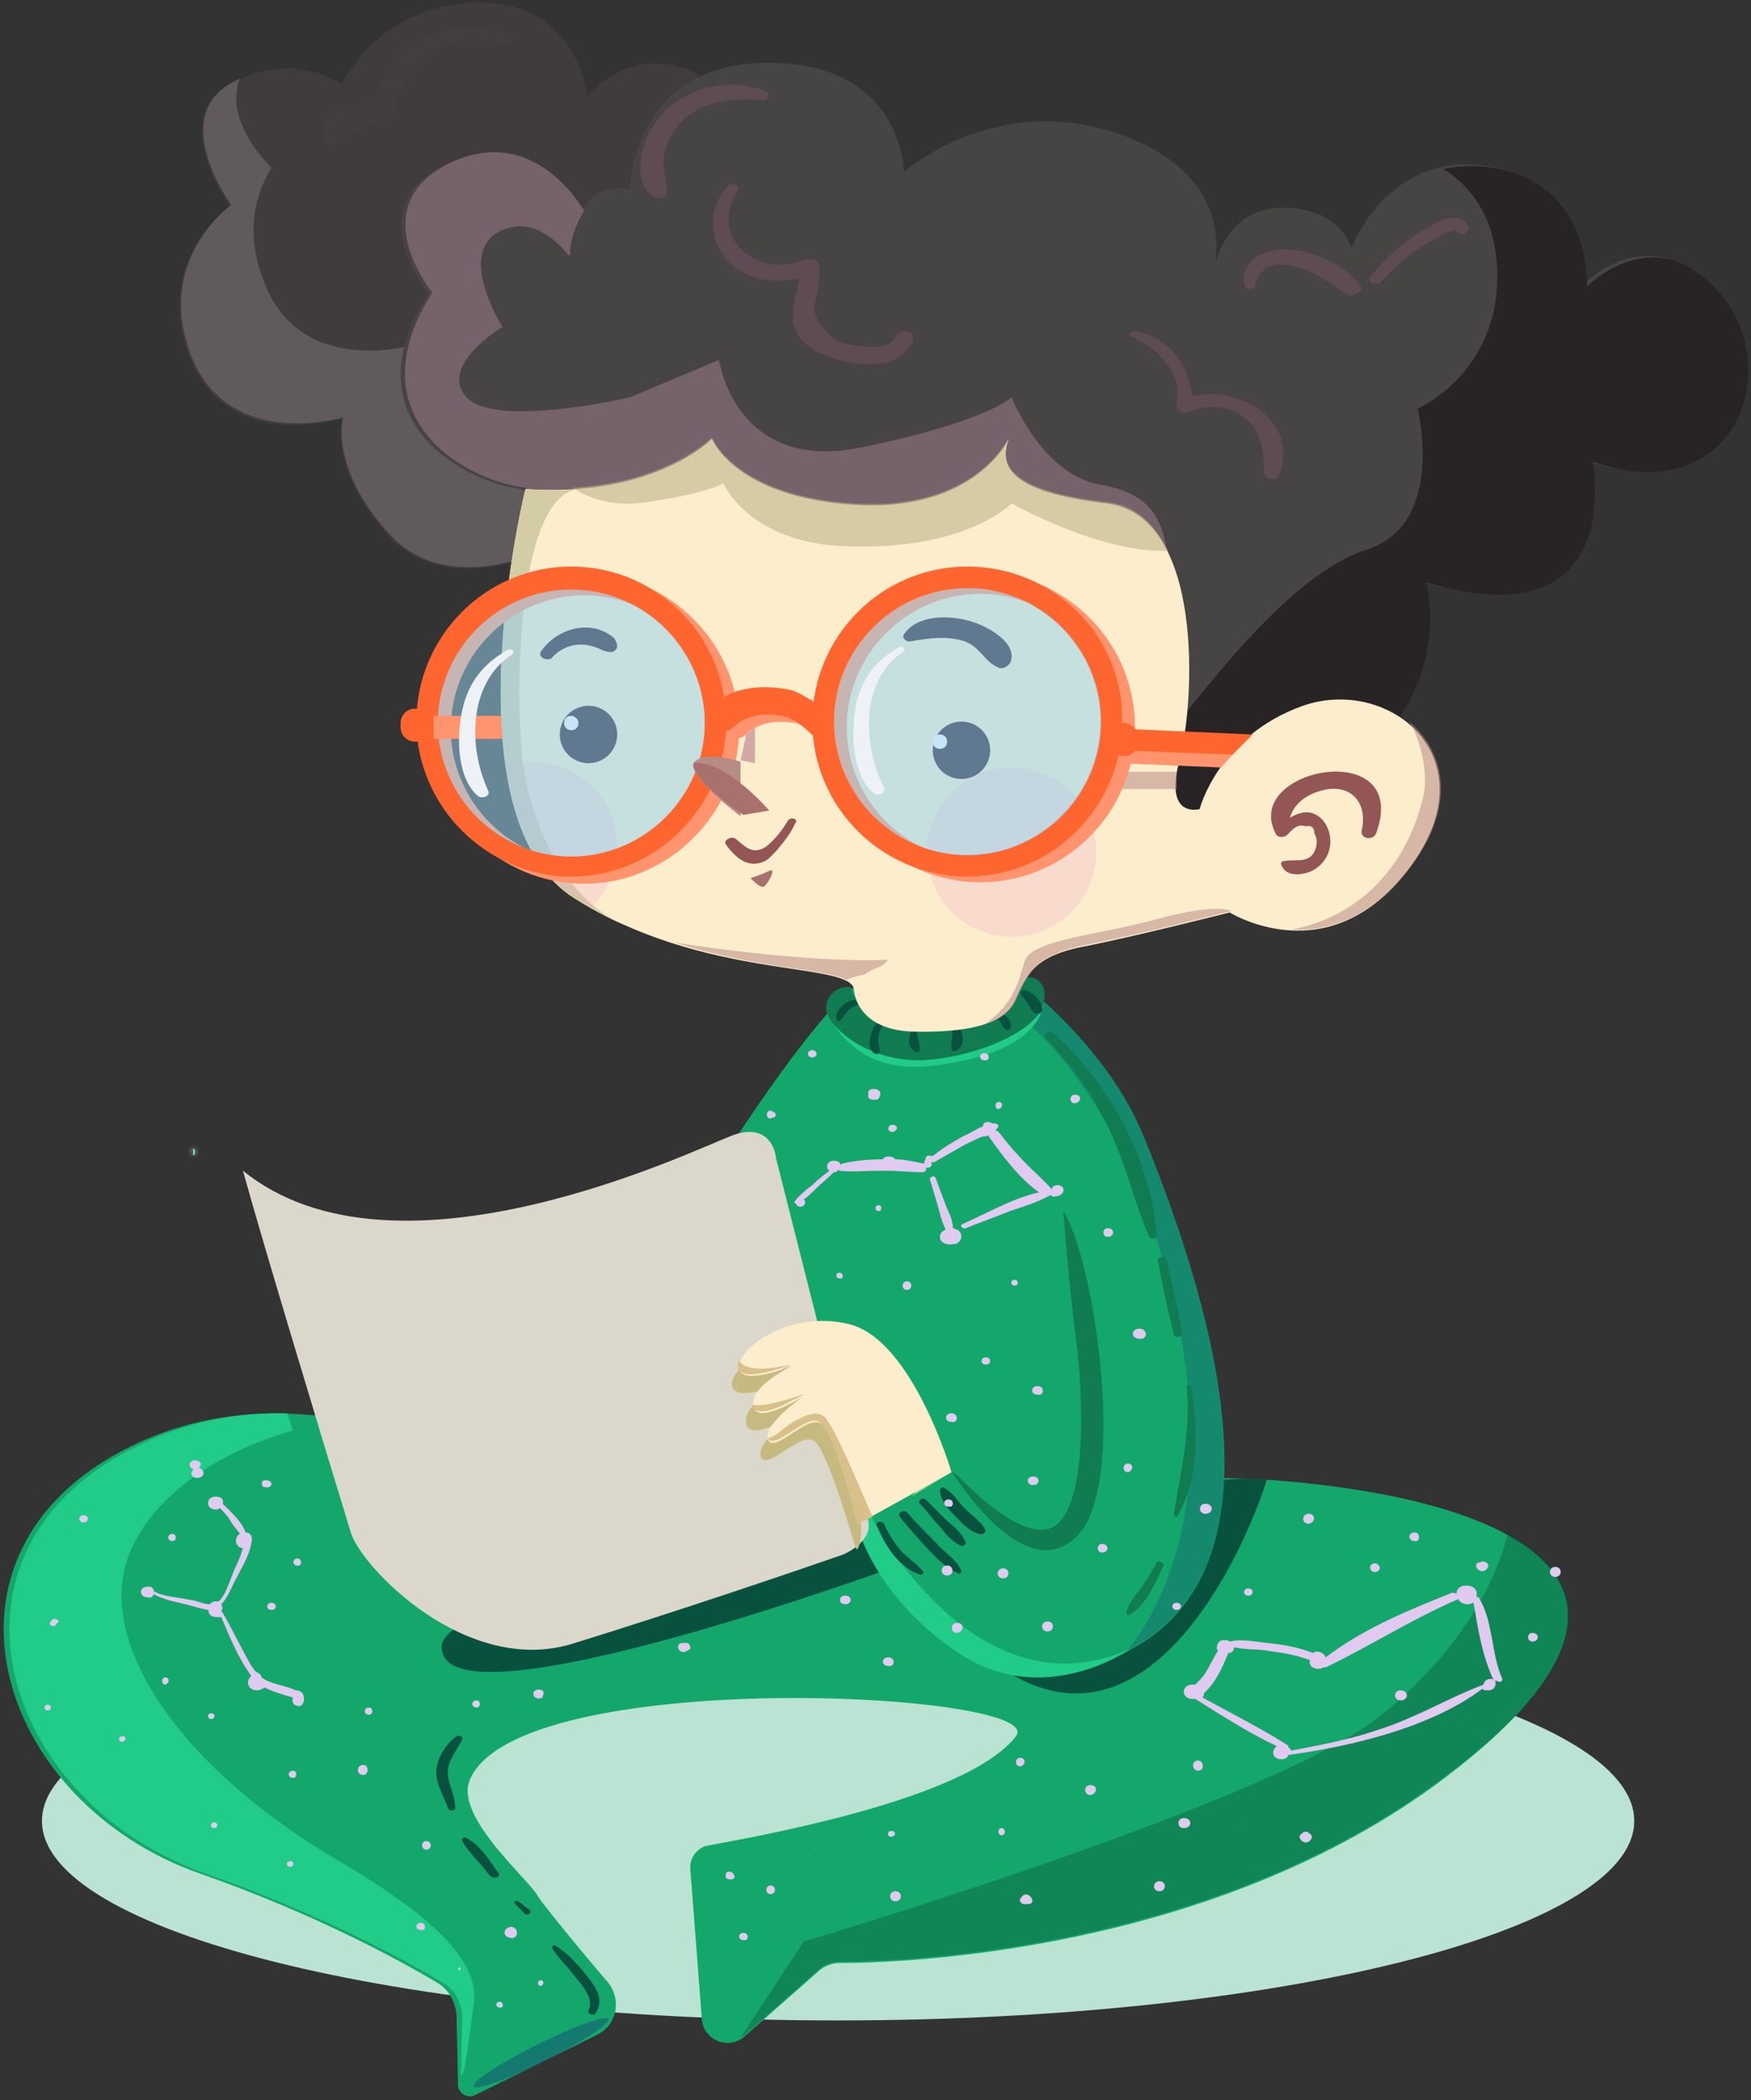 <svg width="276" height="331" viewBox="0 0 276 331" fill="none" xmlns="http://www.w3.org/2000/svg">
<rect x="0" y="0" width="276" height="331" fill="#333333" stroke="none"/>
<g clip-path="url(#clip0_0_882)">
<path d="M132.107 318.438C201.413 318.438 257.596 304.361 257.596 286.996C257.596 269.631 201.413 255.554 132.107 255.554C62.801 255.554 6.617 269.631 6.617 286.996C6.617 304.361 62.801 318.438 132.107 318.438Z" fill="#BAE3D3"/>
<path d="M73.996 280.662C81.232 262.339 165.57 266.637 160.143 273.649C153.134 282.697 125.549 288.352 111.756 290.841C109.948 291.067 108.591 292.876 108.817 294.686L110.626 318.211C110.852 321.604 114.922 323.187 117.409 320.925L128.94 310.746C129.845 309.841 131.202 309.389 132.332 309.389C142.733 309.389 191.572 307.579 227.749 280.209C268.901 248.994 237.02 236.326 201.973 233.386C170.77 230.898 151.551 240.398 151.551 240.398H93.894C93.894 240.398 54.325 211.218 20.635 227.957C-13.055 244.47 -0.845 284.055 31.714 295.365C49.803 301.698 63.369 309.163 69.022 312.556C70.831 313.687 71.735 315.496 71.962 317.532L72.188 328.164C71.962 329.747 73.544 330.878 74.901 330.199L94.12 320.699C97.285 319.116 97.964 315.27 95.929 312.556C91.633 307.579 85.754 300.341 84.85 298.984C83.719 296.496 71.735 286.543 73.996 280.662Z" fill="#14A76C"/>
<path d="M70.135 261.317C76.148 270.828 142.282 246.506 142.282 246.506L136.855 237.458C111.16 248.942 64.123 251.805 70.135 261.317Z" fill="#09513F"/>
<path opacity="0.34" d="M237.698 241.529C236.115 248.089 231.367 259.173 217.8 270.257C200.842 284.055 126.679 305.996 126.679 305.996L116.73 321.152C116.956 320.925 117.183 320.925 117.409 320.699L128.94 310.52C129.845 309.615 131.201 309.163 132.332 309.163C142.733 309.163 191.572 307.353 227.749 279.983C253.299 260.982 251.038 248.768 237.698 241.529Z" fill="#094930"/>
<path d="M72.64 327.259C72.867 327.033 72.867 326.807 73.093 326.354C73.545 324.771 74.449 317.306 74.675 315.949C75.354 310.747 71.962 304.187 53.421 293.329C26.967 277.721 14.305 257.363 20.862 243.791C27.419 229.993 46.186 225.469 46.186 225.469L45.281 222.755C37.368 222.529 29.228 224.112 21.54 227.957C-12.15 244.47 0.06 284.055 32.619 295.365C50.708 301.699 64.275 309.163 69.927 312.556C71.736 313.687 72.64 315.497 72.867 317.533L72.64 327.259Z" fill="#20CC87"/>
<path d="M166.697 256.685C166.697 256.685 170.088 231.351 199.708 233.16C196.091 244.696 180.489 279.531 156.748 262.114L166.697 256.685Z" fill="#09513F"/>
<path opacity="0.36" d="M95.929 318.211C95.477 317.532 90.502 319.342 84.623 322.283C78.745 325.223 74.222 328.164 74.675 328.842C75.127 329.521 80.101 327.711 85.98 324.771C91.859 321.83 96.155 318.89 95.929 318.211Z" fill="#152B75"/>
<path d="M93.216 312.33C91.633 310.294 89.824 308.032 87.563 306.675C87.337 306.449 86.885 306.675 87.111 307.127C88.016 308.711 89.598 310.068 90.729 311.651C91.859 313.009 93.668 315.044 92.764 316.854C92.538 317.533 93.668 317.759 93.894 317.306C95.025 315.497 94.347 313.913 93.216 312.33Z" fill="#09513F"/>
<path d="M83.493 301.02C82.815 300.568 82.362 300.115 81.684 299.663C81.458 299.437 80.78 299.663 81.232 300.115C81.684 300.568 82.362 301.246 82.815 301.699C83.267 301.925 83.945 301.472 83.493 301.02Z" fill="#09513F"/>
<path d="M78.518 295.139C77.161 293.329 75.805 290.841 73.543 289.71C73.317 289.484 72.639 289.71 72.865 290.162C73.317 291.067 73.996 291.746 74.674 292.651C75.578 293.556 76.483 294.686 77.161 295.591C77.839 296.27 79.196 295.817 78.518 295.139Z" fill="#09513F"/>
<path d="M70.604 278.852C70.83 277.043 72.186 275.686 72.865 274.102C73.091 273.65 72.186 273.424 71.96 273.65C70.378 274.781 69.021 276.817 68.795 278.852C68.569 281.114 69.925 282.924 70.604 284.96C70.83 285.638 71.96 285.412 71.734 284.734C71.734 282.698 70.378 280.888 70.604 278.852Z" fill="#09513F"/>
<path d="M134.594 155.574L161.274 155.121C161.274 155.121 174.615 165.074 180.267 179.098C192.477 208.957 202.2 246.958 178.458 259.852C148.838 275.912 135.498 240.172 135.498 240.172C135.498 240.172 50.934 237.458 50.708 236.553C50.482 235.648 47.995 199.004 47.995 199.004C47.995 199.004 90.955 219.136 109.496 189.504C127.81 160.098 134.594 155.574 134.594 155.574Z" fill="#14A76C"/>
<path opacity="0.24" d="M180.266 179.098C175.97 168.241 166.926 159.871 163.082 156.705L159.012 158.74C159.012 158.74 173.935 168.467 182.527 196.063C191.119 223.66 188.632 246.054 177.779 260.078C178.005 260.078 178.231 259.852 178.231 259.852C202.198 246.958 192.476 209.183 180.266 179.098Z" fill="#152B75"/>
<path d="M164.439 158.062C164.439 158.062 164.891 165.979 146.576 168.015C133.914 169.372 130.523 159.645 130.523 159.645L164.439 158.062Z" fill="#20CC87"/>
<path d="M151.099 232.708C151.099 232.708 161.953 244.47 166.701 240.172C171.449 236.101 170.771 218.909 169.414 209.635C168.284 200.361 167.605 190.861 167.605 190.861C172.58 198.778 178.006 234.97 169.414 242.434C161.048 250.125 149.969 231.803 149.969 231.803L151.099 232.708Z" fill="#117B51"/>
<path d="M137.308 239.041C137.308 239.041 153.588 270.935 178.234 259.852C178.234 259.852 164.667 269.578 151.101 260.53C137.534 251.482 135.047 240.172 135.047 240.172L137.308 239.041Z" fill="#20CC87"/>
<path d="M166.019 162.812C165.341 162.36 164.21 163.038 164.888 163.717C169.41 168.241 173.028 173.67 175.515 179.551C177.776 184.527 178.907 189.956 181.168 194.932C181.394 195.385 182.299 195.385 182.299 194.706C181.62 183.17 174.611 170.277 166.019 162.812Z" fill="#117B51"/>
<path d="M183.887 198.552C183.661 197.873 182.304 198.099 182.53 198.778C183.209 202.623 184.113 206.469 185.017 210.314C185.243 210.993 186.374 210.766 186.374 210.088C185.696 206.469 184.791 202.623 183.887 198.552Z" fill="#117B51"/>
<path d="M187.727 218.457C187.727 218.231 187.049 218.231 187.049 218.457C187.727 225.469 186.144 231.803 185.014 238.589C185.014 239.041 185.466 239.267 185.692 238.815C189.084 232.708 188.858 225.017 187.727 218.457Z" fill="#117B51"/>
<path d="M182.303 246.28C181.624 247.637 180.72 248.994 179.816 250.351C178.911 251.482 178.007 252.613 177.554 253.97C177.328 254.423 178.007 254.649 178.233 254.423C180.72 252.839 182.077 249.446 183.433 246.732C183.433 246.28 182.529 245.827 182.303 246.28Z" fill="#117B51"/>
<path d="M133.916 155.574C131.429 155.347 129.394 157.836 130.524 160.098C131.881 162.812 137.081 167.11 144.995 167.11C152.909 166.884 163.31 162.812 164.44 158.288C165.571 153.764 161.727 153.99 161.727 153.99C161.727 153.99 156.979 161.455 144.995 161.455C134.82 161.455 134.142 155.574 134.142 155.574H133.916Z" fill="#117B51"/>
<path d="M134.592 157.609C133.236 157.836 131.427 159.193 131.879 160.776C131.879 161.002 132.331 161.002 132.558 160.776C133.236 159.871 133.688 158.967 134.819 158.514C135.497 158.514 135.271 157.609 134.592 157.609Z" fill="#09513F"/>
<path d="M138.213 161.229C137.308 162.36 136.404 164.848 137.76 165.979C137.987 166.205 138.665 166.205 138.665 165.753C138.665 165.074 138.439 164.395 138.439 163.943C138.439 163.038 138.665 162.359 139.117 161.681C139.569 161.002 138.665 160.776 138.213 161.229Z" fill="#09513F"/>
<path d="M144.544 162.586C144.77 161.907 143.866 161.907 143.64 162.36C143.188 163.491 142.962 165.074 144.318 165.753C144.544 165.979 144.997 165.753 144.997 165.527C144.997 164.396 144.544 163.491 144.544 162.586Z" fill="#09513F"/>
<path d="M151.098 161.681C150.872 161.229 149.967 161.455 149.967 162.133C150.42 163.264 149.741 164.395 149.967 165.3C149.967 165.753 150.646 165.753 150.872 165.526C152.229 164.622 151.776 162.812 151.098 161.681Z" fill="#09513F"/>
<path d="M156.301 159.645C156.075 159.645 156.075 160.098 156.301 160.098C156.753 160.324 157.205 160.55 157.431 160.776C157.884 161.229 157.883 161.681 158.336 162.133C158.562 162.36 159.24 162.36 159.24 162.133C159.918 160.776 157.657 158.967 156.301 159.645Z" fill="#09513F"/>
<path d="M161.502 156.026C161.276 156.026 160.824 156.252 160.824 156.478C161.05 157.157 161.502 157.383 161.955 158.062C162.407 158.74 162.633 159.419 163.085 159.645C163.311 159.871 163.989 159.871 164.216 159.419C164.668 158.062 162.633 156.252 161.502 156.026Z" fill="#09513F"/>
<path d="M145.445 247.637C144.541 246.506 143.184 245.601 142.054 244.47C140.923 243.113 140.019 241.756 139.341 240.172C139.114 239.72 137.984 239.72 138.21 240.398C139.341 243.339 141.602 246.958 144.767 248.089C144.993 248.315 145.898 248.089 145.445 247.637Z" fill="#09513F"/>
<path d="M151.552 247.637C150.873 245.827 148.838 244.696 147.708 243.339C146.125 241.756 144.542 240.172 142.96 238.363C142.507 237.91 141.377 238.363 141.829 239.041C143.186 240.851 144.768 242.434 146.125 244.018C147.482 245.375 149.064 247.185 150.873 247.863C151.099 248.316 151.552 247.863 151.552 247.637Z" fill="#09513F"/>
<path d="M149.29 239.72C148.16 238.589 147.029 237.458 145.899 236.327C145.446 235.875 144.542 236.553 144.994 237.006C146.125 238.137 147.029 239.494 148.16 240.625C149.064 241.756 149.969 242.887 151.325 243.565C151.551 243.792 152.23 243.565 152.23 243.113C151.551 241.53 150.421 240.625 149.29 239.72Z" fill="#09513F"/>
<path d="M155.168 240.851C154.49 239.72 153.133 238.815 152.002 237.684C151.098 236.779 150.194 235.196 148.837 234.517C148.611 234.291 148.159 234.517 148.159 234.97C148.159 236.327 149.515 237.91 150.42 238.815C151.55 239.946 152.681 241.303 154.264 241.756C154.942 241.982 155.62 241.53 155.168 240.851Z" fill="#09513F"/>
<path d="M150.874 193.801C150.648 193.801 150.421 193.575 150.195 193.575C150.195 192.218 149.517 191.087 149.065 189.956C148.613 188.599 147.934 187.015 147.482 185.658C147.256 185.206 146.578 185.432 146.578 185.884C147.03 187.468 147.482 188.825 147.934 190.408C148.16 191.539 148.613 192.897 149.065 193.801C148.613 194.028 148.16 194.254 148.16 194.932C148.16 196.063 149.517 196.29 150.421 196.063C150.421 196.063 150.422 196.063 150.648 196.063C151.778 195.611 151.778 194.254 150.874 193.801Z" fill="#E0CAEF"/>
<path d="M166.697 186.789C166.245 186.789 165.793 187.015 165.793 187.468C164.662 186.111 163.305 184.98 161.949 183.622C160.366 182.039 158.783 180.229 157.427 178.42C157.201 178.194 156.974 178.194 156.974 178.194V177.967C156.974 177.967 157.2 177.967 157.2 177.741C157.653 177.515 157.2 177.063 156.748 177.063H156.522C156.296 177.063 156.07 176.836 155.844 176.836C155.166 176.836 154.939 177.063 154.939 177.515C153.809 177.967 152.905 178.646 151.774 179.098C150.191 180.003 148.608 180.908 147.252 182.039C147.026 182.039 147.026 182.265 147.026 182.265C146.573 182.039 146.121 182.039 145.895 182.491C145.895 182.491 145.895 182.491 145.895 182.718C145.669 182.944 145.669 183.17 145.669 183.396C144.312 183.17 142.73 182.718 141.147 182.718C140.921 182.491 140.695 182.265 140.016 182.265C139.564 182.265 139.338 182.491 139.112 182.718C136.851 182.718 134.59 182.944 132.781 183.396C132.781 183.396 132.555 183.396 132.555 183.622C132.329 183.17 132.103 182.944 131.424 182.944C130.294 182.944 130.068 184.075 130.746 184.527C129.842 185.206 128.937 185.884 128.033 186.789C127.128 187.468 125.998 188.373 125.319 189.277C125.093 189.504 125.319 189.73 125.545 189.73C125.545 189.73 125.545 189.73 125.545 189.956C125.998 190.408 126.902 190.182 126.902 189.504C126.902 189.277 126.902 189.277 126.676 189.051C127.354 188.599 128.033 187.92 128.485 187.468C129.389 186.563 130.52 185.658 131.424 184.753C131.876 184.753 132.103 184.527 132.103 184.301L132.329 184.527C134.364 184.753 136.399 184.527 138.434 184.527C138.66 184.527 138.886 184.527 139.112 184.527C139.338 184.527 139.338 184.527 139.564 184.527H139.79C141.599 184.527 143.634 184.753 145.443 184.753C145.895 184.753 146.121 184.301 145.895 184.075C146.573 184.075 147.026 183.849 146.8 183.17C147.026 183.17 147.026 183.17 147.252 183.17C148.835 182.265 150.417 181.36 152 180.456C152.904 180.003 153.809 179.551 154.939 179.098H155.166C155.392 179.098 155.618 179.098 155.844 178.872C155.844 178.872 155.844 178.872 155.844 179.098C158.105 182.265 160.592 185.658 163.758 187.92C159.688 188.825 155.392 191.313 151.774 192.897C151.096 193.123 151.774 193.801 152.226 193.575C154.487 192.67 156.974 191.766 159.235 190.861C161.27 190.182 163.531 189.504 165.566 188.373C165.793 188.373 165.793 188.599 166.019 188.599C168.054 188.599 168.054 186.789 166.697 186.789Z" fill="#E0CAEF"/>
<path d="M155.395 213.933C154.491 213.933 154.491 215.063 155.395 215.063C156.299 215.063 156.299 213.933 155.395 213.933Z" fill="#E0CAEF"/>
<path d="M159.916 201.718C159.238 201.718 159.238 202.623 159.916 202.623C160.594 202.623 160.594 201.718 159.916 201.718Z" fill="#E0CAEF"/>
<path d="M142.957 201.945C142.052 201.945 142.052 203.301 142.957 203.301C143.861 203.301 143.861 201.945 142.957 201.945Z" fill="#E0CAEF"/>
<path d="M138.889 190.182C138.889 190.182 138.663 190.182 138.889 190.182C138.663 189.73 137.985 189.956 137.985 190.408C137.985 190.86 138.663 191.086 138.889 190.634C138.889 190.408 138.889 190.408 138.889 190.182Z" fill="#E0CAEF"/>
<path d="M132.331 200.587C131.653 200.587 131.653 201.492 132.331 201.492C133.009 201.718 133.009 200.587 132.331 200.587Z" fill="#E0CAEF"/>
<path d="M121.929 175.253C120.572 174.348 120.572 176.835 121.703 176.157C121.703 176.157 121.703 176.157 121.929 176.157C122.381 175.931 122.381 175.479 121.929 175.253Z" fill="#E0CAEF"/>
<path d="M128.033 165.526C127.129 165.526 127.129 166.657 128.033 166.657C128.937 166.657 128.937 165.526 128.033 165.526Z" fill="#E0CAEF"/>
<path d="M140.698 177.289C139.794 177.289 139.794 178.419 140.698 178.419C141.603 178.193 141.603 177.289 140.698 177.289Z" fill="#E0CAEF"/>
<path d="M162.854 232.708C161.724 232.708 161.724 234.064 162.854 234.064C163.984 234.064 163.984 232.708 162.854 232.708Z" fill="#E0CAEF"/>
<path d="M163.535 218.457C162.405 218.457 162.405 219.814 163.535 219.814C164.665 220.04 164.665 218.457 163.535 218.457Z" fill="#E0CAEF"/>
<path d="M149.968 222.755C148.837 222.755 148.837 224.111 149.968 224.111C151.098 224.337 151.098 222.755 149.968 222.755Z" fill="#E0CAEF"/>
<path d="M46.637 266.411C46.637 266.411 46.41 266.411 46.637 266.411C44.602 265.507 42.793 265.507 41.21 264.376C41.21 263.923 40.758 263.697 40.306 263.471C40.08 263.245 39.853 262.792 39.627 262.566C38.044 259.852 36.688 256.911 35.105 254.197L34.879 253.971C35.105 253.518 35.105 253.292 34.879 252.84C36.01 251.709 36.688 249.673 37.366 248.542C38.271 246.732 39.401 244.922 39.627 243.113C39.853 242.434 39.627 241.53 38.723 241.53C38.045 239.72 36.462 238.363 35.105 237.006C35.331 236.327 34.879 235.875 33.975 235.875C32.392 235.875 32.392 237.91 33.975 237.91C34.201 237.91 34.427 237.91 34.653 237.684C35.331 238.363 36.01 239.041 36.462 239.946C36.914 240.625 37.366 241.077 37.819 241.756C36.914 242.208 36.914 243.792 38.271 244.018C38.045 244.923 37.592 246.053 37.14 246.958C36.462 248.315 35.557 251.708 34.427 252.387C34.201 252.387 34.201 252.387 33.975 252.387C33.522 252.387 33.296 252.613 33.07 252.84C31.94 252.84 30.809 252.161 29.905 252.161C28.096 251.708 25.835 251.709 24.252 250.804C24.252 250.351 23.8 249.899 23.122 250.125C23.122 250.125 23.122 250.125 22.895 250.125C21.991 250.351 21.991 251.482 22.895 251.709C22.895 251.709 22.895 251.709 23.122 251.709C23.8 251.935 24.026 251.708 24.252 251.256C25.835 252.161 27.418 252.387 29.226 252.84C30.131 253.066 31.487 253.518 32.844 253.744C32.844 254.423 33.296 254.875 34.201 254.875C34.427 254.875 34.653 254.875 34.879 254.875C36.236 258.042 37.592 261.435 39.627 264.15C38.723 264.828 38.949 266.411 40.532 266.411C40.984 266.411 41.436 266.185 41.662 265.959C43.019 266.638 44.602 267.09 46.184 267.542C45.958 268.221 46.184 268.9 47.315 268.9C48.219 268.447 48.219 266.411 46.637 266.411Z" fill="#E0CAEF"/>
<path d="M42.795 252.613C41.89 252.613 41.89 253.744 42.795 253.744C43.699 253.744 43.699 252.613 42.795 252.613Z" fill="#E0CAEF"/>
<path d="M47.315 245.827C46.637 245.149 45.732 246.279 46.636 246.731C47.089 246.958 47.767 246.505 47.315 245.827Z" fill="#E0CAEF"/>
<path d="M41.438 233.386C41.438 233.386 41.438 233.612 41.438 233.386C41.212 233.612 41.212 234.064 41.438 234.291C41.89 234.517 42.794 234.517 42.794 233.838C42.794 233.386 41.89 233.16 41.438 233.386Z" fill="#E0CAEF"/>
<path d="M33.297 270.031C32.619 270.031 32.619 270.935 33.297 270.935C33.975 270.935 33.975 270.031 33.297 270.031Z" fill="#E0CAEF"/>
<path d="M19.278 273.65C18.599 273.65 18.599 274.554 19.278 274.554C19.956 274.328 19.956 273.65 19.278 273.65Z" fill="#E0CAEF"/>
<path d="M26.061 264.376C25.383 264.376 25.383 265.506 26.061 265.506C26.74 265.28 26.74 264.376 26.061 264.376Z" fill="#E0CAEF"/>
<path d="M8.199 255.328C7.973 255.328 7.973 255.328 8.199 255.328C7.295 256.006 8.425 256.684 8.877 256.006C8.877 256.006 8.877 255.78 9.103 255.78C9.556 255.328 8.425 254.876 8.199 255.328Z" fill="#E0CAEF"/>
<path d="M7.52 268.674C6.842 268.674 6.842 269.578 7.52 269.578C8.199 269.578 8.199 268.674 7.52 268.674Z" fill="#E0CAEF"/>
<path d="M13.172 238.815C12.268 238.815 12.268 239.946 13.172 239.946C14.076 239.946 14.076 238.815 13.172 238.815Z" fill="#E0CAEF"/>
<path d="M31.262 231.351C31.262 231.351 31.488 231.351 31.488 231.124C31.714 230.898 31.714 230.672 31.488 230.446C31.036 229.993 29.905 229.993 29.905 230.898C29.905 231.351 30.357 231.577 30.583 231.577C29.905 232.029 30.131 232.934 31.036 232.934C32.392 232.934 32.392 231.577 31.262 231.351Z" fill="#E0CAEF"/>
<path d="M27.192 241.756C26.288 241.756 26.288 242.886 27.192 242.886C27.87 242.886 27.87 241.756 27.192 241.756Z" fill="#E0CAEF"/>
<path d="M57.263 278.174C56.132 278.174 56.132 279.756 57.263 279.756C58.167 279.756 58.167 278.174 57.263 278.174Z" fill="#E0CAEF"/>
<path d="M58.168 269.126C57.264 269.126 57.264 270.256 58.168 270.256C58.846 270.256 58.846 269.126 58.168 269.126Z" fill="#E0CAEF"/>
<path d="M46.187 279.079C45.283 279.079 45.283 280.209 46.187 280.209C46.865 280.209 46.865 279.079 46.187 279.079Z" fill="#E0CAEF"/>
<path d="M45.734 293.329C45.055 293.329 45.055 294.234 45.734 294.234C46.412 294.234 46.412 293.329 45.734 293.329Z" fill="#E0CAEF"/>
<path d="M33.748 287.222C33.07 287.222 33.07 288.126 33.748 288.126C34.426 288.126 34.426 287.222 33.748 287.222Z" fill="#E0CAEF"/>
<path d="M66.309 303.056C65.405 303.056 65.405 304.186 66.309 304.186C67.213 304.412 67.213 303.056 66.309 303.056Z" fill="#E0CAEF"/>
<path d="M67.213 290.163C66.309 290.163 66.309 291.519 67.213 291.519C68.117 291.519 68.117 290.163 67.213 290.163Z" fill="#E0CAEF"/>
<path d="M79.649 304.187C78.971 305.317 81.231 305.995 81.457 304.865C81.683 303.735 80.327 303.282 79.649 304.187Z" fill="#E0CAEF"/>
<path d="M78.744 315.497C78.066 315.497 78.066 316.401 78.744 316.401C79.422 316.627 79.422 315.497 78.744 315.497Z" fill="#E0CAEF"/>
<path d="M72.412 310.068C72.186 310.068 72.186 310.52 72.412 310.52C72.637 310.52 72.637 310.068 72.412 310.068Z" fill="#E0CAEF"/>
<path d="M85.302 312.104C84.624 312.104 84.624 313.008 85.302 313.008C85.754 312.782 85.754 312.104 85.302 312.104Z" fill="#E0CAEF"/>
<path d="M84.172 267.316C84.398 267.768 85.302 267.768 85.528 267.542C85.528 267.542 85.528 267.542 85.528 267.316C86.433 265.959 83.494 265.959 84.172 267.316Z" fill="#E0CAEF"/>
<path d="M75.126 267.995C74.222 267.995 74.222 269.125 75.126 269.125C75.804 269.125 75.804 267.995 75.126 267.995Z" fill="#E0CAEF"/>
<path d="M108.362 258.947C108.136 258.947 107.684 258.947 107.458 258.947C106.328 259.173 107.006 260.755 108.136 260.303C108.362 260.077 108.588 260.077 108.814 259.851C108.814 259.625 108.815 259.173 108.362 258.947Z" fill="#E0CAEF"/>
<path d="M133.234 251.482C132.104 251.482 132.104 252.839 133.234 252.839C134.364 252.839 134.364 251.482 133.234 251.482Z" fill="#E0CAEF"/>
<path d="M140.018 261.209C138.888 261.209 138.888 262.565 140.018 262.565C141.149 262.791 141.149 261.209 140.018 261.209Z" fill="#E0CAEF"/>
<path d="M157.883 288.127C157.205 288.127 157.205 289.257 157.883 289.257C158.561 289.257 158.561 288.127 157.883 288.127Z" fill="#E0CAEF"/>
<path d="M160.822 277.043C159.917 277.043 159.917 278.399 160.822 278.399C161.726 278.173 161.726 277.043 160.822 277.043Z" fill="#E0CAEF"/>
<path d="M171.901 281.341C170.771 281.341 170.771 282.923 171.901 282.923C173.031 282.697 173.031 281.341 171.901 281.341Z" fill="#E0CAEF"/>
<path d="M128.261 291.293C128.261 291.293 128.261 291.518 128.261 291.293C128.485 291.518 128.485 291.293 128.261 291.293Z" fill="#E0CAEF"/>
<path d="M140.47 288.579C139.792 288.579 139.792 289.483 140.47 289.483C141.148 289.483 141.374 288.579 140.47 288.579Z" fill="#E0CAEF"/>
<path d="M141.15 298.08C140.02 298.08 140.02 299.662 141.15 299.662C142.28 299.662 142.28 298.08 141.15 298.08Z" fill="#E0CAEF"/>
<path d="M121.477 297.175C120.573 297.175 120.573 298.531 121.477 298.531C122.381 298.531 122.381 297.175 121.477 297.175Z" fill="#E0CAEF"/>
<path d="M117.182 304.639C116.278 304.639 116.278 305.77 117.182 305.77C118.086 305.996 118.086 304.639 117.182 304.639Z" fill="#E0CAEF"/>
<path d="M115.599 295.365C115.373 294.913 114.695 294.913 114.469 295.139V295.365C113.79 296.495 116.503 296.495 115.599 295.365Z" fill="#E0CAEF"/>
<path d="M236.795 264.602C234.986 260.53 235.438 255.78 233.177 251.935C233.177 251.709 232.951 251.709 232.725 251.709C232.951 250.804 232.499 249.899 231.142 249.899C230.012 249.899 229.559 250.578 229.559 251.256C229.333 251.03 229.107 251.03 228.881 251.03C222.098 253.744 214.862 256.685 208.984 261.209C208.757 260.757 208.305 260.304 207.627 260.304C207.401 260.304 207.175 260.304 206.949 260.53C204.688 259.626 202.2 259.173 199.713 258.947C197.678 258.721 195.643 258.268 193.834 258.721C193.608 258.495 193.382 258.495 192.93 258.495H192.704C192.252 258.495 191.799 259.173 191.799 259.626V259.852C191.799 260.078 192.026 260.078 192.026 260.078C191.347 261.209 190.669 262.566 189.991 263.697C189.538 264.376 189.086 264.828 188.408 265.507C188.182 265.507 188.182 265.507 187.956 265.507C186.147 265.507 186.147 267.769 187.956 267.769C188.182 267.769 188.408 267.769 188.408 267.769C192.704 270.483 197 273.198 201.296 275.233C200.391 275.686 200.391 277.269 201.974 277.269C202.653 277.269 202.879 277.043 203.105 276.591C213.053 275.233 225.489 272.293 233.629 266.185C233.855 266.412 234.082 266.412 234.534 266.412C235.664 266.412 235.89 265.507 235.664 264.828C236.569 265.281 236.795 265.054 236.795 264.602ZM234.986 264.602C234.308 264.602 233.855 265.054 233.855 265.507C228.429 267.543 223.228 270.709 217.576 272.519C213.054 274.102 208.305 275.007 203.557 275.912C203.331 275.686 203.331 275.46 203.105 275.46C203.105 275.233 203.105 275.233 202.879 275.007C198.583 272.293 194.06 270.031 189.538 267.543C189.764 267.316 189.764 267.09 189.764 266.864C191.573 265.281 192.704 262.792 193.608 260.53C194.287 260.53 194.513 260.078 194.513 259.626C196.548 260.078 198.583 259.852 200.618 260.304C202.653 260.53 204.687 260.983 206.496 261.661C206.27 262.34 206.723 263.019 207.853 263.019C208.305 263.019 208.531 262.792 208.757 262.792H208.984C215.993 259.399 222.324 255.328 229.559 252.161C229.785 252.161 229.786 251.935 229.786 251.935C230.012 252.387 230.464 252.84 231.368 252.84C231.82 252.84 232.047 252.613 232.273 252.613C232.951 256.685 233.629 260.983 235.438 264.828C235.212 264.602 235.212 264.602 234.986 264.602Z" fill="#E0CAEF"/>
<path d="M217.347 246.732C216.895 246.054 215.765 246.506 215.991 247.184C216.217 248.314 218.025 247.636 217.347 246.732Z" fill="#E0CAEF"/>
<path d="M206.269 238.589C205.139 238.589 205.139 240.171 206.269 240.171C207.399 239.945 207.399 238.589 206.269 238.589Z" fill="#E0CAEF"/>
<path d="M223.001 241.53C221.87 241.53 221.87 242.886 223.001 242.886C223.905 243.112 223.905 241.53 223.001 241.53Z" fill="#E0CAEF"/>
<path d="M196.771 250.351C195.866 250.351 195.866 251.482 196.771 251.482C197.675 251.482 197.675 250.351 196.771 250.351Z" fill="#E0CAEF"/>
<path d="M195.865 286.996C195.641 286.996 195.641 287.22 195.865 286.996C195.865 287.22 195.865 286.996 195.865 286.996Z" fill="#E0CAEF"/>
<path d="M188.631 277.495C187.727 277.721 187.953 279.078 188.857 279.078C189.987 279.078 189.761 277.269 188.631 277.495Z" fill="#E0CAEF"/>
<path d="M182.752 296.496C181.622 296.496 181.622 298.079 182.752 298.079C183.882 298.079 183.882 296.496 182.752 296.496Z" fill="#E0CAEF"/>
<path d="M206.495 289.031C206.043 288.579 205.59 288.579 205.138 289.031C204.46 289.483 205.138 290.388 205.817 290.388C206.495 290.388 207.173 289.483 206.495 289.031Z" fill="#E0CAEF"/>
<path d="M186.598 286.543C185.467 286.543 185.467 288.126 186.598 288.126C187.954 288.126 187.954 286.543 186.598 286.543Z" fill="#E0CAEF"/>
<path d="M161.048 298.984L160.822 299.21C160.596 299.662 161.048 300.114 161.5 300.114C161.726 300.114 161.726 300.114 161.952 300.114C163.761 300.114 161.952 297.628 161.048 298.984Z" fill="#E0CAEF"/>
<path d="M241.541 257.364C240.637 257.364 240.637 258.72 241.541 258.72C242.672 258.72 242.672 257.364 241.541 257.364Z" fill="#E0CAEF"/>
<path d="M220.742 266.411C219.612 266.411 219.612 267.994 220.742 267.994C222.099 267.994 222.099 266.411 220.742 266.411Z" fill="#E0CAEF"/>
<path d="M234.307 246.28C233.855 246.054 233.629 246.054 233.177 246.28C233.177 246.28 233.177 246.28 232.95 246.28C232.272 246.732 232.95 247.636 233.629 247.636C234.307 247.636 234.985 246.732 234.307 246.28Z" fill="#E0CAEF"/>
<path d="M245.159 246.958C244.029 246.958 244.029 248.541 245.159 248.541C246.289 248.541 246.289 246.958 245.159 246.958Z" fill="#E0CAEF"/>
<path d="M158.108 247.185C156.978 247.185 156.978 248.767 158.108 248.767C159.239 248.767 159.239 247.185 158.108 247.185Z" fill="#E0CAEF"/>
<path d="M165.118 255.554C163.988 255.554 163.988 257.136 165.118 257.136C166.249 257.136 166.249 255.554 165.118 255.554Z" fill="#E0CAEF"/>
<path d="M150.874 255.78C149.743 255.78 149.743 257.363 150.874 257.363C152.004 257.136 152.004 255.78 150.874 255.78Z" fill="#E0CAEF"/>
<path d="M149.289 246.732C148.158 246.732 148.158 248.315 149.289 248.315C150.419 248.315 150.419 246.732 149.289 246.732Z" fill="#E0CAEF"/>
<path d="M149.514 236.327C148.61 236.327 148.61 237.457 149.514 237.457C150.419 237.683 150.419 236.327 149.514 236.327Z" fill="#E0CAEF"/>
<path d="M173.708 243.339C172.804 243.339 172.804 244.696 173.708 244.696C174.838 244.696 174.838 243.339 173.708 243.339Z" fill="#E0CAEF"/>
<path d="M185.467 252.613C184.563 252.613 184.563 253.744 185.467 253.744C186.371 253.744 186.371 252.613 185.467 252.613Z" fill="#E0CAEF"/>
<path d="M189.987 237.006C188.857 237.006 188.857 238.588 189.987 238.588C191.343 238.588 191.343 237.006 189.987 237.006Z" fill="#E0CAEF"/>
<path d="M177.78 230.672C176.876 230.672 176.876 232.028 177.78 232.028C178.685 231.802 178.685 230.672 177.78 230.672Z" fill="#E0CAEF"/>
<path d="M174.612 193.575C173.708 193.575 173.708 194.932 174.612 194.932C175.742 194.932 175.742 193.575 174.612 193.575Z" fill="#E0CAEF"/>
<path d="M179.589 209.409C178.233 209.409 178.233 210.992 179.589 210.992C180.945 211.218 180.945 209.409 179.589 209.409Z" fill="#E0CAEF"/>
<path d="M169.414 172.539C168.51 172.539 168.51 173.895 169.414 173.895C170.545 173.669 170.545 172.539 169.414 172.539Z" fill="#E0CAEF"/>
<path d="M157.429 173.669C156.751 173.669 156.751 174.8 157.429 174.8C158.107 174.574 158.107 173.669 157.429 173.669Z" fill="#E0CAEF"/>
<path d="M155.168 165.979C154.263 165.979 154.263 167.109 155.168 167.109C156.072 167.335 156.072 165.979 155.168 165.979Z" fill="#E0CAEF"/>
<path d="M137.76 171.634C137.082 171.634 136.856 171.86 136.856 172.312V172.538C136.629 173.442 137.986 173.442 138.438 173.216C139.116 172.312 138.664 171.634 137.76 171.634Z" fill="#E0CAEF"/>
<path d="M73.428 194.425C73.531 194.353 73.639 194.288 73.751 194.23C77.42 192.998 80.657 197.042 80.657 197.042C79.288 196.163 78.653 196.137 76.77 196.886C74.887 197.634 73.393 195.609 73.393 195.609C73.276 195.556 73.168 195.484 73.072 195.398C73.259 195.103 73.381 194.771 73.428 194.425V194.425Z" fill="url(#paint0_linear_0_882)"/>
<path d="M71.532 195.079C71.795 194.671 71.928 194.194 71.915 193.709C72.254 193.82 72.588 193.949 72.914 194.093L72.54 195.329C72.203 195.256 71.871 195.165 71.532 195.079Z" fill="#4CD0C0"/>
<mask id="path-114-inside-1_0_882" fill="white">
<path d="M30.639 182.058L30.373 181.978C30.436 181.842 30.47 181.694 30.471 181.544C30.472 181.394 30.441 181.245 30.38 181.108L30.625 181.039C30.703 181.197 30.744 181.371 30.747 181.547C30.749 181.723 30.713 181.898 30.639 182.058Z"/>
</mask>
<path d="M30.639 182.058L30.373 181.978C30.436 181.842 30.47 181.694 30.471 181.544C30.472 181.394 30.441 181.245 30.38 181.108L30.625 181.039C30.703 181.197 30.744 181.371 30.747 181.547C30.749 181.723 30.713 181.898 30.639 182.058Z" fill="#4CD0C0"/>
<path d="M30.639 182.058L31.549 182.474L31.186 183.269L30.349 183.015L30.639 182.058ZM30.373 181.978L30.083 182.934L28.979 182.6L29.466 181.555L30.373 181.978ZM30.38 181.108L29.467 181.515L28.997 180.46L30.108 180.146L30.38 181.108ZM30.625 181.039L30.353 180.077L31.156 179.85L31.523 180.599L30.625 181.039ZM30.349 183.015L30.083 182.934L30.663 181.021L30.929 181.101L30.349 183.015ZM29.466 181.555C29.469 181.549 29.471 181.542 29.471 181.535L31.471 181.553C31.468 181.846 31.403 182.135 31.279 182.4L29.466 181.555ZM29.471 181.535C29.471 181.528 29.47 181.521 29.467 181.515L31.294 180.701C31.413 180.969 31.474 181.259 31.471 181.553L29.471 181.535ZM30.108 180.146L30.353 180.077L30.898 182.001L30.652 182.07L30.108 180.146ZM31.523 180.599C31.666 180.89 31.742 181.209 31.747 181.533L29.747 181.561C29.746 181.532 29.74 181.504 29.727 181.479L31.523 180.599ZM31.747 181.533C31.751 181.858 31.684 182.179 31.549 182.474L29.729 181.643C29.741 181.617 29.747 181.589 29.747 181.561L31.747 181.533Z" fill="white" mask="url(#path-114-inside-1_0_882)"/>
<path d="M73.561 194.098L73.526 194.04L72.704 193.795L72.695 193.919C72.625 194.427 72.475 194.92 72.25 195.381L72.207 195.491L73.028 195.726L73.086 195.691C73.32 195.509 73.492 195.258 73.577 194.974C73.665 194.687 73.659 194.381 73.561 194.098V194.098ZM72.571 195.364C72.761 194.958 72.894 194.527 72.969 194.085L73.319 194.189C73.383 194.418 73.38 194.66 73.311 194.887C73.241 195.114 73.108 195.316 72.927 195.47L72.571 195.364Z" fill="#4CD0C0"/>
<path d="M132.811 245.039C134.478 244.372 137.612 242.338 136.812 239.536C136.012 236.734 126.81 200.347 122.309 182.504C122.142 180.502 120.508 177 115.307 179.002C108.805 181.503 62.294 204.016 38.288 184.505C41.489 196.111 50.958 227.362 55.292 241.537C56.975 247.04 73.497 264.25 90.301 259.047C107.105 253.844 125.643 247.541 132.811 245.039Z" fill="#DBD8CB"/>
<path d="M135.723 240.398L128.714 210.992C120.8 210.766 114.921 216.195 115.373 218.457C115.825 221.171 123.739 218.004 123.739 218.004C123.739 218.004 116.956 221.171 117.634 224.338C118.086 227.505 125.548 222.755 125.548 222.755C125.548 222.755 119.217 227.052 119.895 229.541C120.8 232.029 126 225.695 128.261 227.052C130.522 228.41 134.818 244.244 135.045 244.244C135.949 243.339 135.723 240.398 135.723 240.398Z" fill="#C6BA80"/>
<path d="M135.271 240.172L149.968 232.029C149.968 232.029 143.863 211.219 133.914 208.731C123.965 206.242 115.825 213.028 116.504 215.743C116.956 218.457 124.87 215.29 124.87 215.29C124.87 215.29 118.087 218.457 118.765 221.624C119.217 224.791 126.679 220.041 126.679 220.041C126.679 220.041 120.348 224.338 121.026 226.827C121.93 229.315 127.131 222.981 129.392 224.338C131.427 225.469 135.271 240.172 135.271 240.172Z" fill="#FCEDCD"/>
<path opacity="0.55" d="M149.968 232.029C149.968 232.029 143.863 211.219 133.914 208.731C132.106 208.278 130.071 208.052 128.488 208.278C131.201 210.088 135.723 213.255 139.115 217.779C144.089 224.565 145.898 229.315 145.898 232.029C145.898 233.16 144.768 234.744 143.637 235.875L149.968 232.029Z" fill="#FCEDCD"/>
<path d="M137.53 239.041C136.173 236.101 131.425 224.338 129.842 223.207C128.033 221.85 124.416 224.338 122.607 225.922C121.928 226.374 121.476 226.6 121.024 226.6C121.928 228.862 127.129 222.755 129.164 224.112C131.425 225.469 135.269 240.172 135.269 240.172L137.53 239.041Z" fill="#D9C08A"/>
<path d="M118.539 221.398C118.765 222.981 121.026 222.529 123.061 221.624L126.678 219.814C126.678 219.814 126.678 219.814 126.452 219.814C125.096 220.267 120.574 221.85 118.539 221.398Z" fill="#D9C08A"/>
<path d="M116.504 214.386C116.278 214.838 116.278 215.291 116.278 215.517C116.731 218.231 124.644 215.064 124.644 215.064C124.644 215.064 117.635 216.874 116.504 214.386Z" fill="#D9C08A"/>
<path d="M124.645 215.064C124.645 215.064 123.288 215.742 121.932 216.647C123.514 215.969 124.645 215.064 124.645 215.064Z" fill="#D3A8A5"/>
<path d="M85.076 87.035C85.076 87.035 70.153 94.5 60.883 84.094C51.839 73.689 53.874 65.998 53.874 65.998C53.874 65.998 35.785 71.653 29.906 56.272C24.027 41.116 36.237 32.521 36.237 32.521C36.237 32.521 26.288 18.723 36.237 13.294C46.186 7.639 53.874 13.294 53.874 13.294C53.874 13.294 59.752 0.4 75.58 0.4C91.407 0.4 92.538 15.33 92.538 15.33C92.538 15.33 99.773 5.829 110.853 12.163C121.932 18.496 120.801 50.843 120.801 50.843L85.076 87.035Z" fill="#403B3C"/>
<path d="M76.709 69.618C67.665 59.212 65.63 54.236 65.63 54.236C65.63 54.236 47.542 59.891 41.663 44.509C38.497 36.592 40.306 30.485 42.793 26.413C40.758 24.378 38.95 21.889 38.045 19.401C37.141 17.365 36.914 14.651 37.819 12.389C37.367 12.615 36.914 12.841 36.462 13.068C26.514 18.723 36.462 32.294 36.462 32.294C36.462 32.294 24.253 40.89 30.131 56.045C36.01 71.201 54.099 65.772 54.099 65.772C54.099 65.772 51.838 73.463 61.108 83.868C70.152 94.273 85.302 86.809 85.302 86.809L96.833 75.272C94.798 76.403 85.075 79.57 76.709 69.618Z" fill="#605A5C"/>
<path d="M80.329 5.377C71.058 1.758 61.562 6.508 59.075 16.234C55.005 16.008 49.578 17.365 51.161 22.116C51.387 23.02 53.196 23.247 53.648 22.116C55.683 21.211 57.944 20.08 59.979 19.175C60.883 19.401 61.788 18.723 62.014 17.818C63.371 9.222 71.284 4.472 79.424 6.96C80.555 7.186 81.459 5.829 80.329 5.377Z" fill="#443D3F"/>
<path d="M82.135 77.082C73.317 75.951 54.776 66.451 67.438 46.319C67.438 46.319 56.359 32.521 70.151 25.961C83.944 19.175 91.632 33.652 91.632 33.652C91.632 33.652 92.762 28.902 99.319 29.806C99.319 29.806 99.319 10.127 120.8 9.901C142.28 9.675 142.506 27.092 142.506 27.092C142.506 27.092 156.977 14.199 176.648 21.211C196.319 28.223 191.119 43.378 191.119 43.378C191.119 43.378 192.476 32.973 201.746 32.747C211.242 32.521 213.051 39.081 213.051 39.081C213.051 39.081 218.704 23.699 234.532 26.187C250.359 28.675 249.455 44.962 249.455 44.962C249.455 44.962 259.856 33.878 270.03 46.093C280.205 58.081 272.518 80.475 249.907 72.558C249.907 72.558 255.56 101.059 223.678 91.559C223.678 91.559 228.201 108.298 212.373 119.834C196.546 131.37 190.667 142.906 166.699 133.18C143.184 123.679 82.135 77.082 82.135 77.082Z" fill="#474444"/>
<path d="M250.135 45.188C250.135 45.188 251.039 28.902 235.212 26.414C232.272 25.961 229.785 26.187 227.524 26.64C231.82 29.354 235.212 33.878 235.89 40.89C237.473 58.308 223.454 64.415 223.454 64.415C223.454 64.415 227.976 82.511 215.54 86.583C198.356 92.012 178.911 125.263 169.188 134.085C191.799 142.68 197.904 131.37 213.505 120.06C229.333 108.524 224.811 91.785 224.811 91.785C256.692 101.286 251.039 72.785 251.039 72.785C273.65 80.475 281.338 58.308 271.163 46.319C260.762 34.104 250.135 45.188 250.135 45.188Z" fill="#282325"/>
<path d="M173.482 76.404C164.212 74.82 159.464 62.605 159.464 62.605C159.464 62.605 155.62 66.451 135.723 70.522C115.825 74.594 113.338 56.724 113.338 56.724L99.319 62.605C99.319 62.605 78.065 67.582 73.543 62.605C69.021 57.629 79.196 51.522 79.196 51.522C79.196 51.522 71.734 39.759 78.97 36.366C83.944 34.104 87.788 37.95 89.823 40.438C89.823 37.95 90.727 35.462 92.084 33.2C90.953 31.39 83.492 19.628 70.83 25.735C57.037 32.521 68.116 46.093 68.116 46.093C55.454 66.225 73.995 75.951 82.813 76.856C82.813 76.856 103.615 92.69 125.548 107.845C155.394 107.619 183.431 101.738 183.883 94.952C184.788 83.416 182.753 77.987 173.482 76.404Z" fill="#75626A"/>
<path d="M141.151 53.105C140.02 55.141 136.628 54.688 134.819 54.462C132.332 54.01 131.202 53.557 129.619 51.522C127.584 48.807 128.488 48.355 128.941 45.414C129.167 44.283 129.167 43.379 129.167 42.021C129.167 40.89 127.81 40.664 126.906 40.89C119.444 44.057 111.53 37.497 116.279 30.033C116.731 29.354 115.6 28.675 114.922 29.128C111.53 32.521 111.53 37.724 114.922 41.343C117.861 44.283 122.157 44.736 126.001 43.831C125.549 46.772 124.192 49.712 125.549 52.426C126.68 54.462 128.715 55.593 130.75 56.272C134.593 57.629 141.377 58.534 143.638 54.236C144.994 52.2 141.829 51.295 141.151 53.105Z" fill="#5E4B53"/>
<path d="M187.954 62.379C187.276 57.403 184.337 53.105 178.91 52.2C178.232 52.2 177.553 52.879 178.458 53.105C182.528 54.915 186.372 58.76 185.467 63.51C185.241 64.867 186.598 65.32 187.502 64.867C190.894 63.51 194.964 63.963 197.451 67.129C199.034 69.391 199.26 71.88 199.26 74.368C199.26 75.725 201.521 75.951 201.747 74.594C204.686 66.225 195.416 60.796 187.954 62.379Z" fill="#5E4B53"/>
<path d="M214.408 44.962C212.147 41.795 206.947 39.533 203.103 39.307C199.711 39.081 195.642 40.664 196.094 44.736C196.094 45.641 197.677 45.867 197.903 44.962C198.807 40.438 203.781 41.569 206.721 42.926C208.756 43.831 210.565 45.414 212.6 46.545C213.504 46.772 215.087 45.867 214.408 44.962Z" fill="#5E4B53"/>
<path d="M230.464 34.557C229.108 33.878 227.299 34.557 226.168 35.235C222.098 37.271 218.707 40.212 215.994 43.605C215.315 44.51 216.898 45.188 217.576 44.51C219.159 42.7 220.968 41.117 222.777 39.759C223.681 39.307 228.882 35.462 229.786 36.593C230.238 37.045 230.917 37.045 231.369 36.366C231.821 35.914 231.369 35.009 230.464 34.557Z" fill="#5E4B53"/>
<path d="M120.802 14.425C115.828 12.389 109.723 13.294 105.427 16.913C102.036 19.854 98.87 26.866 102.488 30.711C103.166 31.39 105.201 31.616 105.201 30.033C104.975 27.997 104.297 26.187 104.749 24.151C105.201 22.116 106.332 20.08 107.914 18.723C111.532 15.556 116.054 15.556 120.576 15.782C121.029 15.782 121.481 14.651 120.802 14.425Z" fill="#5E4B53"/>
<path d="M82.815 77.082C82.815 77.082 70.153 128.656 90.503 141.549C110.852 154.443 133.463 151.502 134.594 155.8C134.594 155.8 134.594 162.133 143.638 162.586C152.682 162.812 158.109 161.455 159.918 157.836C161.726 153.99 162.631 150.823 170.545 149.24C178.685 147.657 193.834 143.811 193.834 143.811C193.834 143.811 209.661 153.764 222.323 136.573C234.985 119.382 218.932 106.488 205.365 111.238C192.025 115.989 189.085 127.525 189.085 127.525C189.085 127.525 183.433 129.108 185.92 119.834C188.407 110.334 189.764 81.154 174.389 79.344C159.013 77.535 157.43 73.463 159.013 69.165C159.013 69.165 153.813 80.701 134.82 79.57C115.827 78.439 112.209 69.165 112.209 69.165C112.209 69.165 103.391 78.439 82.815 77.082Z" fill="#FCEDCD"/>
<path d="M82.815 122.775C81.006 113.953 80.78 78.213 91.181 77.082C88.694 77.308 85.98 77.308 82.815 77.082C82.815 77.082 70.153 128.656 90.503 141.549C92.99 143.133 95.477 144.49 97.964 145.621C90.05 141.775 85.076 133.18 82.815 122.775Z" fill="#D3CCA5"/>
<path opacity="0.55" d="M159.465 79.344C159.465 79.344 173.484 87.261 184.111 86.809C182.076 82.737 179.137 79.57 174.388 79.118C159.013 77.308 157.43 73.237 159.013 68.939C159.013 68.939 153.813 80.475 134.819 79.344C115.826 78.213 112.209 68.939 112.209 68.939C112.209 68.939 105.426 75.951 90.276 76.856C92.537 78.439 96.607 80.023 102.034 79.118C111.53 77.761 114.018 76.177 114.018 76.177C114.018 76.177 118.314 86.356 135.272 86.13C152.682 86.356 159.465 79.344 159.465 79.344Z" fill="#B7AF86"/>
<path opacity="0.55" d="M185.469 124.358H172.807V121.644H185.469V124.358Z" fill="#B78B86"/>
<path opacity="0.55" d="M222.547 136.347C229.783 126.62 227.521 118.251 222.095 113.727C223.678 115.989 225.26 121.644 224.356 125.489C222.321 134.311 216.216 144.037 203.554 146.526C209.207 146.752 216.216 144.942 222.547 136.347Z" fill="#B78B86"/>
<path opacity="0.55" d="M182.077 144.942C173.711 147.204 163.31 148.109 161.728 151.05C160.823 152.633 160.823 157.609 155.171 161.455C157.658 160.776 159.24 159.419 160.145 157.609C161.954 153.764 162.858 150.597 170.772 149.014C178.912 147.43 194.061 143.585 194.061 143.585C194.061 143.585 191.8 142.228 182.077 144.942Z" fill="#B78B86"/>
<path opacity="0.55" d="M139.341 151.954C139.567 151.728 139.793 151.502 140.019 151.276C129.166 151.728 113.565 149.692 106.329 148.561C118.991 152.633 129.844 152.633 133.462 154.442C134.366 153.99 135.497 153.764 136.401 153.538C137.08 152.859 138.436 152.633 139.341 151.954Z" fill="#B78B86"/>
<path d="M201.072 131.37C201.298 132.049 202.428 132.049 202.881 131.597C203.785 130.692 204.463 129.787 205.82 130.239C206.725 130.013 207.177 130.465 207.177 131.37C207.629 132.049 207.629 132.954 207.403 133.632C206.725 136.12 204.464 135.442 202.655 135.668C202.202 135.668 201.75 135.894 201.976 136.347C202.655 138.156 204.916 137.93 206.272 137.478C208.081 136.799 209.438 135.216 209.664 133.18C209.89 131.37 208.986 128.882 206.951 128.204C205.82 127.751 204.463 128.203 203.333 128.882C204.011 126.394 206.498 124.81 209.438 124.358C213.508 123.906 215.543 127.073 214.638 130.918C214.412 132.275 216.447 132.501 216.899 131.37C222.552 115.989 195.645 120.965 201.072 131.37Z" fill="#935654"/>
<path opacity="0.24" d="M172.804 134.311C172.804 141.549 166.926 147.657 159.464 147.657C152.002 147.657 146.124 141.776 146.124 134.311C146.124 127.073 152.002 120.965 159.464 120.965C166.926 120.965 172.804 127.073 172.804 134.311Z" fill="#EFA5CF"/>
<path opacity="0.24" d="M97.285 133.406C97.285 126.168 91.406 120.06 83.945 120.06C82.362 120.06 81.005 120.287 79.649 120.739C81.005 129.561 84.171 137.251 90.502 141.323C91.406 141.775 92.311 142.454 93.215 142.907C95.702 140.645 97.285 137.251 97.285 133.406Z" fill="#EFA5CF"/>
<path d="M124.192 129.334C123.287 130.918 122.157 132.275 120.8 133.406C118.765 134.763 117.635 133.632 116.052 132.275C115.374 131.596 113.791 132.501 114.469 133.18C115.826 134.989 117.635 136.799 120.122 135.894C121.026 135.668 121.705 134.763 122.383 134.085C123.513 132.727 124.644 131.37 125.322 129.787C126.001 129.108 124.644 128.656 124.192 129.334Z" fill="#935654"/>
<path d="M118.312 138.382C118.312 138.382 119.894 137.93 121.251 137.251C122.608 136.573 120.799 139.74 120.347 139.74C119.668 139.966 118.312 138.382 118.312 138.382Z" fill="#A8716D"/>
<path d="M152.907 97.892C149.741 96.988 144.767 96.761 142.506 99.928C142.053 100.607 142.958 101.286 143.636 101.059C146.35 100.607 149.063 100.155 152.002 101.059C154.489 101.964 155.168 104.226 157.203 105.131C157.881 105.583 158.785 105.131 159.238 104.452C160.594 101.286 155.394 98.571 152.907 97.892Z" fill="#241324"/>
<path d="M96.833 100.607C93.215 97.44 87.788 99.023 85.301 102.643C84.623 103.548 86.206 104.226 86.884 103.774C88.919 101.512 91.632 101.059 94.345 102.19C95.25 102.643 96.832 103.321 97.285 101.964C97.285 101.285 97.059 101.059 96.833 100.607Z" fill="#241324"/>
<path d="M92.763 120.286C95.26 120.286 97.285 118.261 97.285 115.762C97.285 113.264 95.26 111.238 92.763 111.238C90.265 111.238 88.24 113.264 88.24 115.762C88.24 118.261 90.265 120.286 92.763 120.286Z" fill="#241324"/>
<path d="M91.18 113.953C91.18 114.631 90.727 115.084 90.049 115.084C89.371 115.084 88.918 114.631 88.918 113.953C88.918 113.274 89.371 112.822 90.049 112.822C90.501 112.822 91.18 113.274 91.18 113.953Z" fill="#FFFAFE"/>
<path d="M151.55 122.775C154.047 122.775 156.072 120.749 156.072 118.251C156.072 115.752 154.047 113.727 151.55 113.727C149.052 113.727 147.028 115.752 147.028 118.251C147.028 120.749 149.052 122.775 151.55 122.775Z" fill="#241324"/>
<path d="M149.289 116.893C149.289 117.572 148.837 118.024 148.158 118.024C147.48 118.024 147.028 117.572 147.028 116.893C147.028 116.215 147.48 115.762 148.158 115.762C148.837 115.762 149.289 116.215 149.289 116.893Z" fill="#FFFAFE"/>
<path d="M192.476 120.965L176.423 120.287L175.292 116.441L195.642 117.346L194.285 118.929L192.476 120.965Z" fill="#FF946E"/>
<path d="M154.488 90.202C140.922 90.202 130.069 101.286 130.069 114.631C130.069 127.977 141.148 139.061 154.488 139.061C168.055 139.061 178.908 127.977 178.908 114.631C178.908 101.286 168.055 90.202 154.488 90.202ZM154.488 135.668C142.957 135.668 133.461 126.168 133.461 114.631C133.461 103.095 142.957 93.595 154.488 93.595C166.02 93.595 175.517 103.095 175.517 114.631C175.517 126.168 166.246 135.668 154.488 135.668Z" fill="#FF946E"/>
<path d="M92.086 90.428C78.519 90.428 67.666 101.512 67.666 114.858C67.666 128.43 78.745 139.287 92.086 139.287C105.426 139.287 116.505 128.203 116.505 114.858C116.505 101.512 105.652 90.428 92.086 90.428ZM92.086 135.894C80.554 135.894 71.058 126.394 71.058 114.858C71.058 103.321 80.554 93.821 92.086 93.821C103.617 93.821 113.114 103.321 113.114 114.858C113.114 126.62 103.617 135.894 92.086 135.894Z" fill="#FF946E"/>
<path d="M126.68 109.881C122.384 108.977 116.505 109.203 113.792 113.274C112.209 115.536 116.053 117.346 117.636 115.763C119.671 113.727 122.61 113.501 125.324 113.953C127.585 114.405 128.941 115.989 130.524 117.346C130.976 117.798 131.881 117.572 132.333 117.12C134.82 114.179 129.167 110.334 126.68 109.881Z" fill="#FF946E"/>
<path d="M152.457 89.297C138.891 89.297 128.038 100.381 128.038 113.727C128.038 127.299 139.117 138.156 152.457 138.156C166.024 138.156 176.877 127.073 176.877 113.727C177.103 100.155 166.024 89.297 152.457 89.297ZM152.457 134.763C140.926 134.763 131.429 125.263 131.429 113.727C131.429 102.191 140.926 92.69 152.457 92.69C163.989 92.69 173.485 102.191 173.485 113.727C173.485 125.263 163.989 134.763 152.457 134.763Z" fill="#FF652F"/>
<path d="M90.05 89.297C76.483 89.297 65.63 100.381 65.63 113.727C65.63 127.073 76.709 138.156 90.05 138.156C103.39 138.156 114.469 127.073 114.469 113.727C114.469 100.381 103.616 89.297 90.05 89.297ZM90.05 134.99C78.518 134.99 69.022 125.489 69.022 113.953C69.022 102.417 78.518 92.916 90.05 92.916C101.581 92.916 111.078 102.417 111.078 113.953C111.078 125.489 101.581 134.99 90.05 134.99Z" fill="#FF652F"/>
<path opacity="0.53" d="M90.049 134.989C101.663 134.989 111.077 125.571 111.077 113.953C111.077 102.335 101.663 92.916 90.049 92.916C78.436 92.916 69.021 102.335 69.021 113.953C69.021 125.571 78.436 134.989 90.049 134.989Z" fill="#96D2F0"/>
<path d="M124.643 108.75C120.347 107.845 114.468 108.072 111.755 112.143C110.172 114.405 114.016 116.215 115.599 114.631C117.634 112.596 120.573 112.369 123.287 112.822C125.548 113.274 126.904 114.858 128.487 116.215C128.939 116.667 129.844 116.441 130.296 115.989C132.557 113.274 127.13 109.429 124.643 108.75Z" fill="#FF652F"/>
<path d="M194.287 118.929L176.198 118.251L176.876 114.858L197.452 115.762L194.287 118.929Z" fill="#FF652F"/>
<path d="M177.101 119.155C175.971 119.155 174.84 118.251 174.84 116.893V116.215C174.84 115.084 175.744 113.953 177.101 113.953C178.232 113.953 179.362 114.858 179.362 116.215V116.893C179.362 118.251 178.458 119.155 177.101 119.155Z" fill="#FF652F"/>
<path d="M65.405 116.893C64.274 116.893 63.144 115.989 63.144 114.631V113.953C63.144 112.822 64.048 111.691 65.405 111.691C66.535 111.691 67.666 112.596 67.666 113.953V114.631C67.666 115.989 66.761 116.893 65.405 116.893Z" fill="#FF652F"/>
<path d="M79.197 116.441H68.344V112.822H78.971L79.197 116.441Z" fill="#FF946E"/>
<path opacity="0.53" d="M171.984 121.791C176.428 111.057 171.333 98.751 160.603 94.305C149.874 89.859 137.573 94.956 133.128 105.69C128.684 116.424 133.779 128.73 144.509 133.176C155.238 137.622 167.539 132.525 171.984 121.791Z" fill="#96D2F0"/>
<path d="M80.103 102.417C76.259 104.452 73.772 107.619 72.867 111.917C71.963 115.989 71.963 122.548 75.354 125.489C76.033 125.941 77.389 125.489 76.937 124.584C73.772 117.798 73.772 107.619 80.781 103.095C81.233 102.643 80.555 102.19 80.103 102.417Z" fill="#EEF2F7"/>
<path d="M141.828 101.964C137.984 104 135.497 107.393 134.819 111.691C134.14 115.762 134.367 122.322 137.758 125.037C138.437 125.489 139.793 125.037 139.341 124.132C135.949 117.346 135.497 107.167 142.506 102.643C142.733 102.417 142.28 101.738 141.828 101.964Z" fill="#EEF2F7"/>
<path d="M116.732 113.727V120.06C116.732 120.06 111.305 118.251 109.496 120.06C107.687 121.87 116.732 128.656 116.732 128.656" fill="#B78B86"/>
<path d="M109.271 120.287C109.271 120.287 109.271 122.322 112.436 124.811C115.602 127.525 117.184 128.43 117.184 128.43L121.254 127.751C121.254 127.751 114.245 119.608 109.271 120.287Z" fill="#A8716D"/>
<path d="M118.993 114.632V120.287L116.732 119.834L117.637 115.763L118.993 114.632Z" fill="#D3A8A5"/>
</g>
<defs>
<linearGradient id="paint0_linear_0_882" x1="71.388" y1="194.866" x2="79.597" y2="190.822" gradientUnits="userSpaceOnUse">
<stop stop-color="#C01919"/>
<stop offset="0.289" stop-color="#C82BB8"/>
<stop offset="0.477" stop-color="#37A0CD"/>
<stop offset="0.711" stop-color="#98FF74"/>
<stop offset="1" stop-color="#DA8E57"/>
</linearGradient>
<clipPath id="clip0_0_882">
<rect width="275" height="330" fill="white" transform="translate(0.58 0.4)"/>
</clipPath>
</defs>
</svg>
